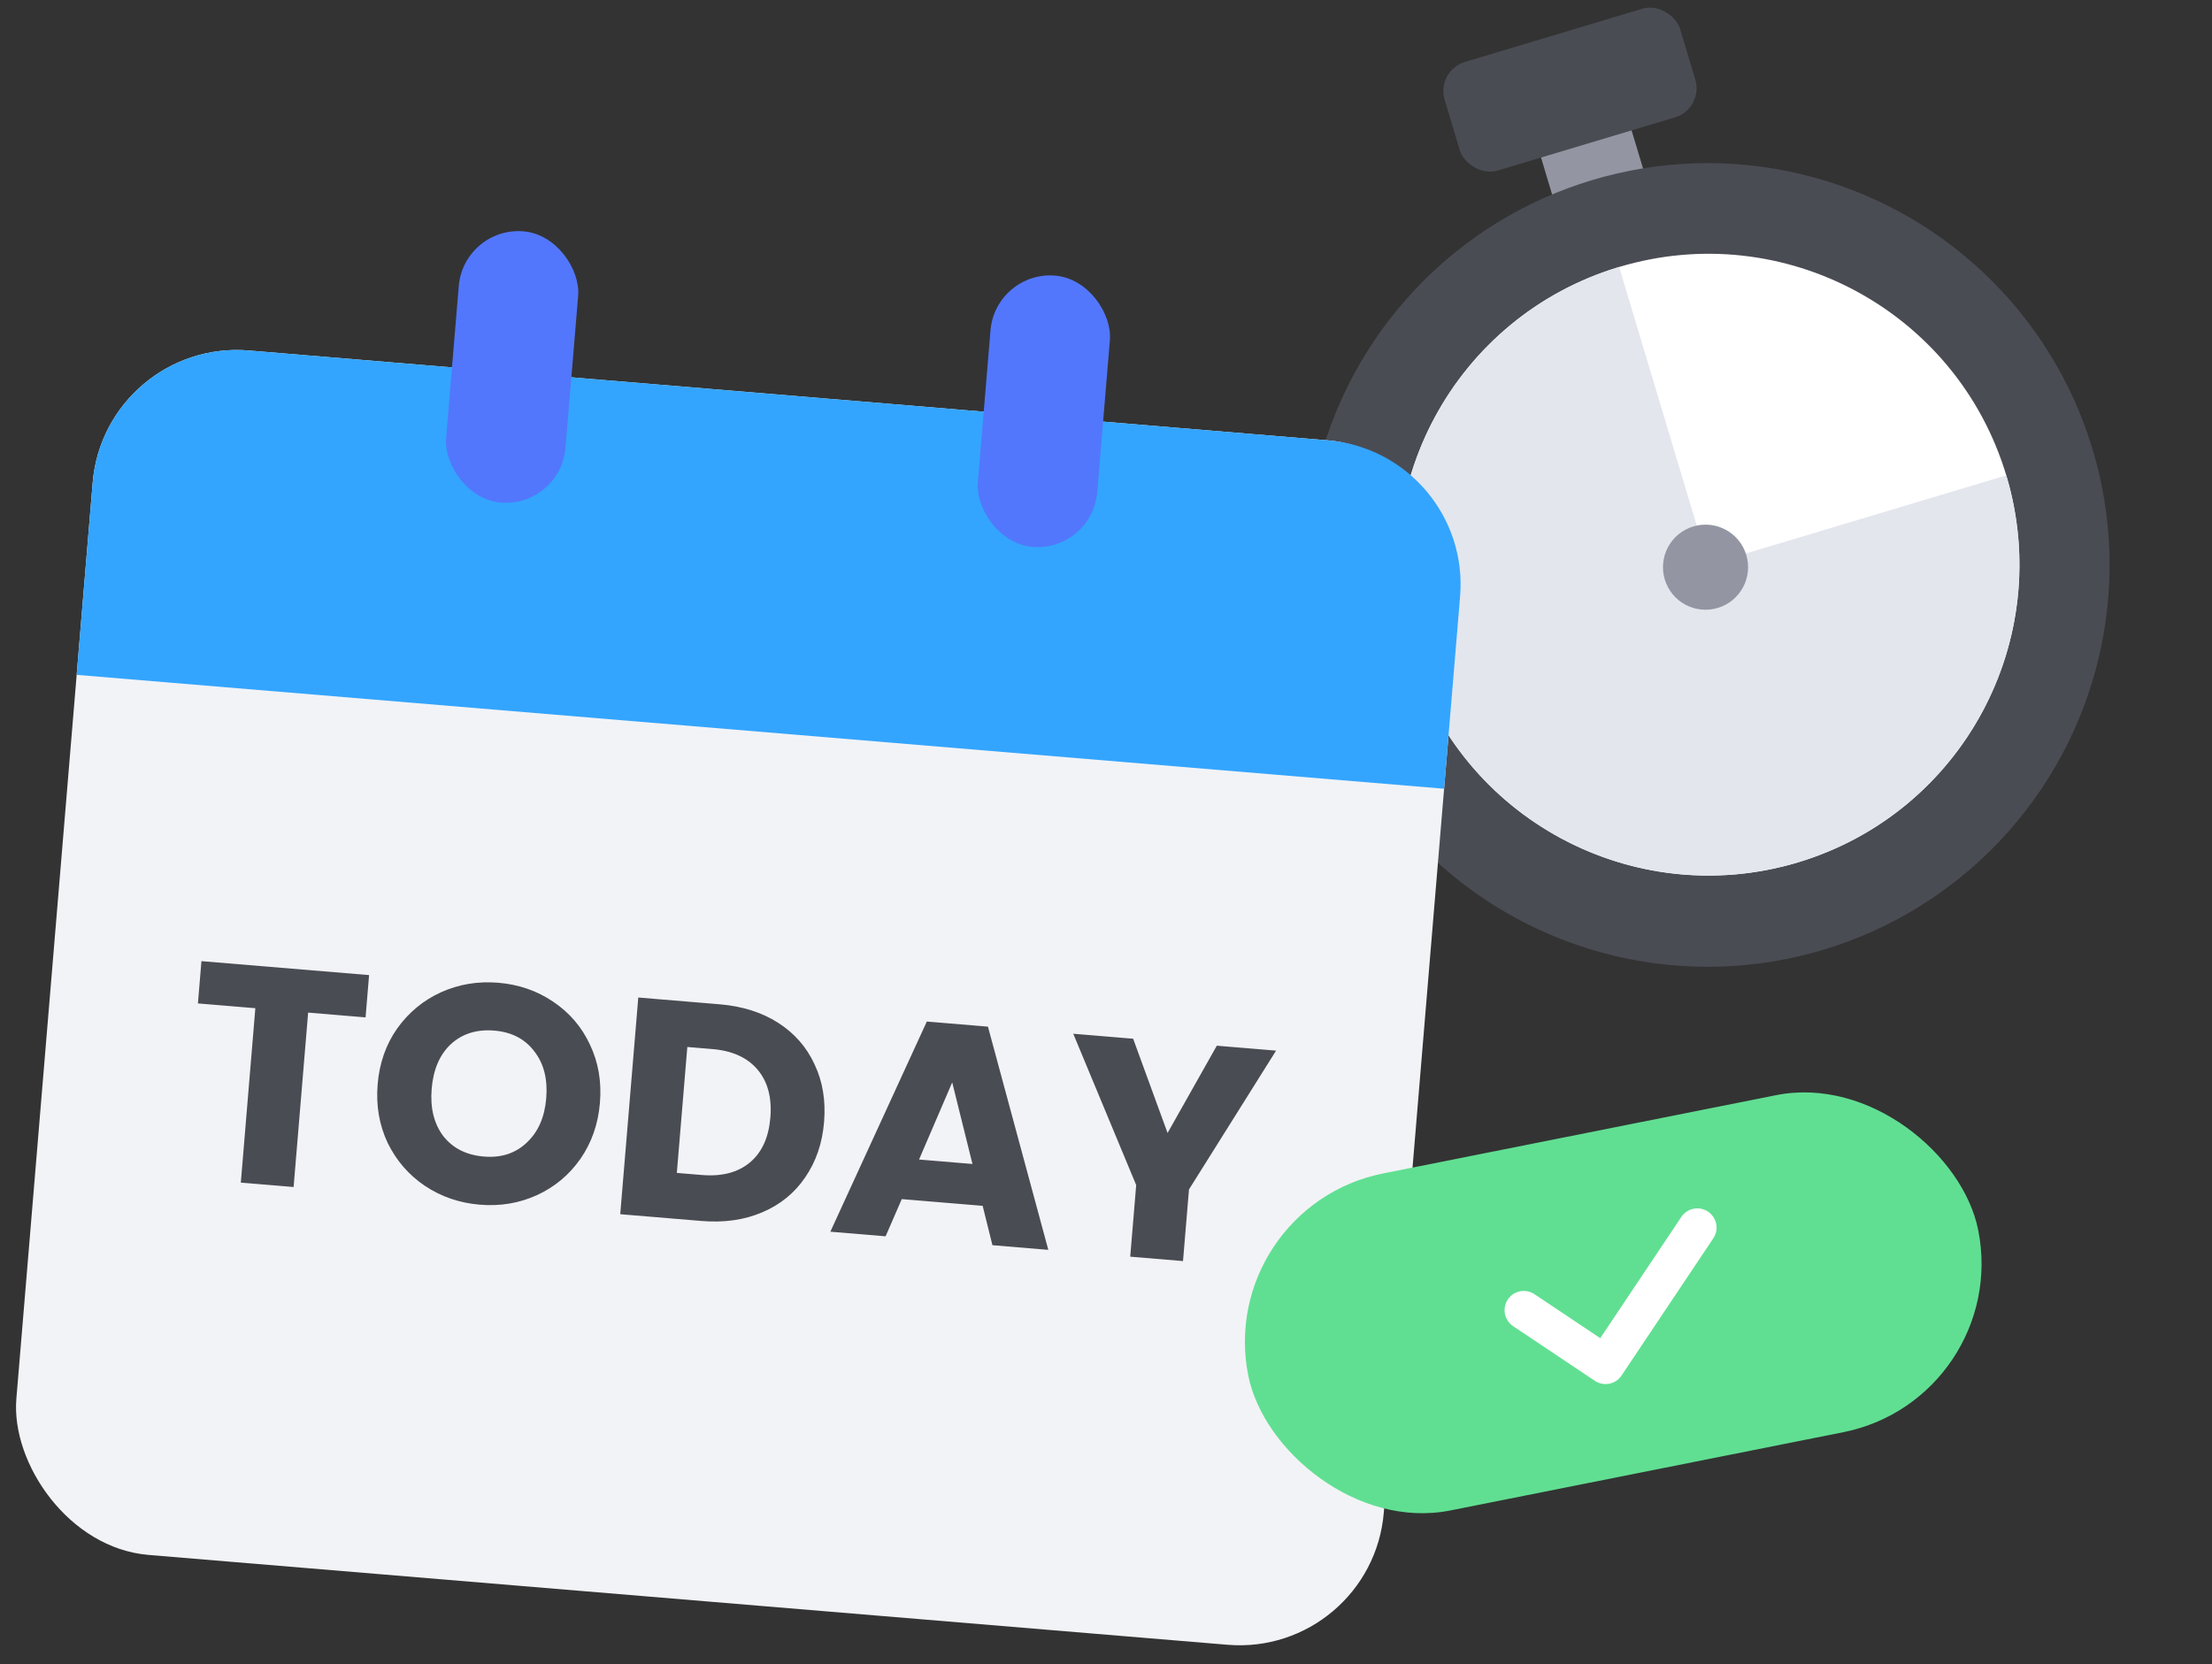 <svg width="206" height="155" viewBox="0 0 206 155" fill="none" xmlns="http://www.w3.org/2000/svg">
<rect x="0" y="0" width="206" height="155" fill="#333333" stroke="none"/>
<rect x="142.755" y="12.146" width="8.806" height="10.567" transform="rotate(-16.698 142.755 12.146)" fill="#9396A2"/>
<circle cx="159.034" cy="52.623" r="37.428" transform="rotate(-16.698 159.034 52.623)" fill="#4A4C54"/>
<circle cx="159.11" cy="52.598" r="28.953" transform="rotate(-16.698 159.11 52.598)" fill="white"/>
<path d="M186.843 44.279C188.488 49.764 188.47 55.614 186.791 61.088C185.112 66.563 181.847 71.417 177.409 75.036C172.971 78.655 167.56 80.877 161.859 81.421C156.159 81.964 150.425 80.805 145.383 78.09C140.341 75.375 136.217 71.226 133.534 66.168C130.85 61.109 129.726 55.368 130.305 49.671C130.884 43.974 133.139 38.576 136.786 34.161C140.432 29.746 145.306 26.511 150.791 24.865L159.11 52.598L186.843 44.279Z" fill="#E3E6ED"/>
<circle cx="158.833" cy="52.832" r="3.963" transform="rotate(-16.698 158.833 52.832)" fill="#9396A2"/>
<rect x="133.725" y="6.579" width="22.896" height="10.567" rx="2.825" transform="rotate(-16.698 133.725 6.579)" fill="#4A4C54"/>
<rect x="9.749" y="31.529" width="127.788" height="112.575" rx="13.474" transform="rotate(4.761 9.749 31.529)" fill="#F2F3F6"/>
<path d="M8.631 44.957C9.248 37.541 15.761 32.03 23.177 32.647L123.668 41.017C131.084 41.635 136.595 48.148 135.977 55.563L134.486 73.467L7.139 62.86L8.631 44.957Z" fill="#33A5FF"/>
<path d="M34.372 90.826L34.044 94.765L28.696 94.32L27.343 110.565L22.427 110.155L23.779 93.91L18.432 93.465L18.76 89.526L34.372 90.826ZM44.687 112.212C42.79 112.054 41.082 111.468 39.565 110.454C38.066 109.441 36.913 108.11 36.105 106.46C35.317 104.792 35.005 102.971 35.17 100.997C35.334 99.022 35.942 97.288 36.993 95.793C38.063 94.299 39.421 93.177 41.066 92.426C42.73 91.677 44.511 91.381 46.409 91.539C48.307 91.697 50.005 92.283 51.503 93.295C53.021 94.31 54.164 95.64 54.934 97.287C55.724 98.935 56.036 100.747 55.871 102.721C55.707 104.695 55.099 106.44 54.046 107.954C52.995 109.449 51.647 110.572 50.002 111.323C48.356 112.074 46.585 112.37 44.687 112.212ZM45.061 107.727C46.671 107.861 48 107.431 49.048 106.437C50.115 105.445 50.722 104.068 50.869 102.304C51.017 100.522 50.646 99.063 49.757 97.927C48.888 96.774 47.648 96.13 46.038 95.996C44.409 95.86 43.061 96.279 41.996 97.252C40.95 98.226 40.352 99.614 40.202 101.416C40.053 103.198 40.413 104.666 41.282 105.82C42.172 106.955 43.432 107.591 45.061 107.727ZM67.004 93.544C69.132 93.721 70.956 94.298 72.477 95.274C73.997 96.25 75.125 97.54 75.86 99.146C76.616 100.733 76.91 102.524 76.744 104.517C76.58 106.492 75.993 108.209 74.984 109.669C73.993 111.13 72.658 112.216 70.978 112.925C69.316 113.636 67.432 113.904 65.323 113.728L57.761 113.098L59.442 92.914L67.004 93.544ZM65.361 109.446C67.221 109.601 68.71 109.214 69.83 108.284C70.949 107.355 71.587 105.96 71.742 104.101C71.896 102.241 71.499 100.751 70.55 99.63C69.602 98.509 68.198 97.871 66.338 97.716L64.009 97.522L63.032 109.252L65.361 109.446ZM91.513 112.319L83.98 111.692L82.475 115.157L77.329 114.728L86.313 95.152L92.006 95.627L97.628 116.419L92.424 115.985L91.513 112.319ZM90.564 108.419L88.678 100.821L85.59 108.005L90.564 108.419ZM118.84 97.862L110.728 110.793L110.172 117.464L105.256 117.054L105.811 110.384L99.95 96.288L105.528 96.753L108.734 105.532L113.32 97.402L118.84 97.862Z" fill="#4A4C54"/>
<rect x="43.187" y="21.084" width="11.156" height="25.355" rx="5.578" transform="rotate(4.761 43.187 21.084)" fill="#5277FC"/>
<rect x="92.707" y="25.209" width="11.156" height="25.355" rx="5.578" transform="rotate(4.761 92.707 25.209)" fill="#5277FC"/>
<rect x="113.121" y="112.425" width="69.316" height="32.011" rx="16.006" transform="rotate(-11.266 113.121 112.425)" fill="#60DF92"/>
<path d="M141.908 122.036L149.523 127.13L158.07 114.346" stroke="white" stroke-width="3.582" stroke-linecap="round" stroke-linejoin="round"/>
</svg>

